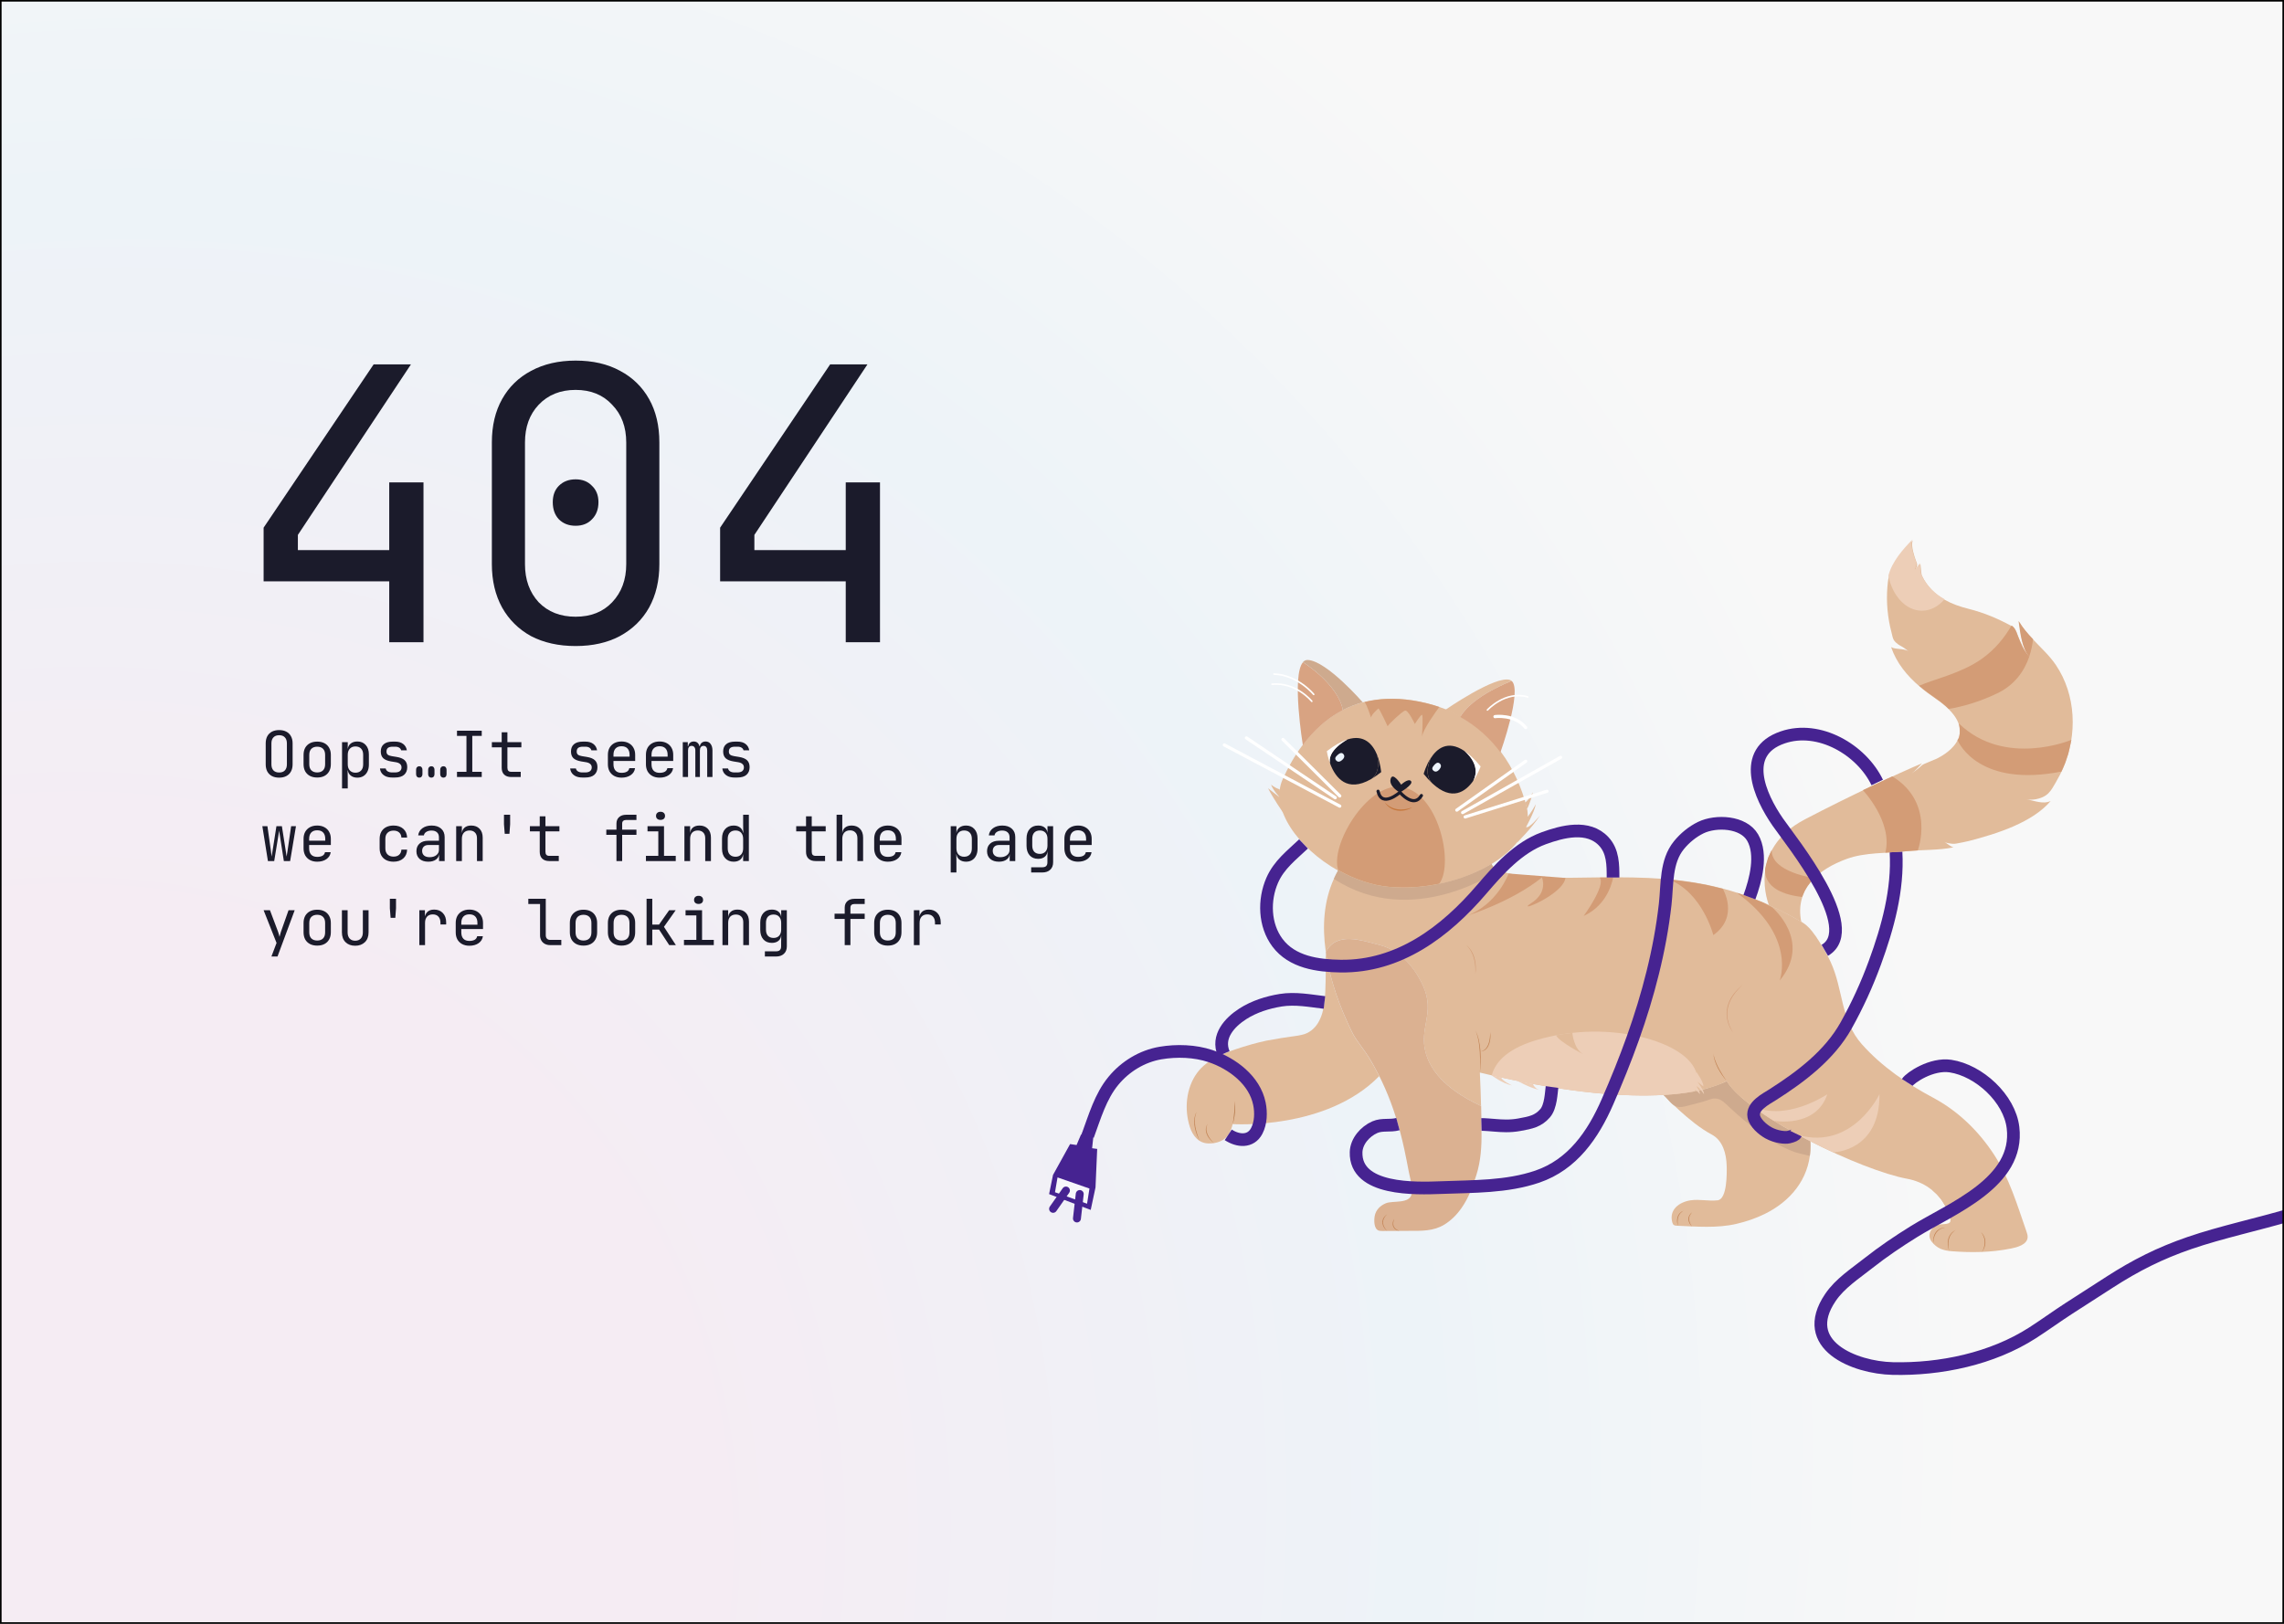 <svg width="1440" height="1024" viewBox="0 0 1440 1024" fill="none" xmlns="http://www.w3.org/2000/svg">
<rect x="0" y="0" width="1440" height="1024" fill="#333333" stroke="none"/>
<g clip-path="url(#clip0_666_6241)">
<rect width="1440" height="1024" fill="url(#paint0_radial_666_6241)"/>
<path d="M679.071 722.629C679.071 722.629 682.347 714.656 682.562 714.656C682.778 714.656 688.899 716.208 688.899 716.208L687.994 724.525L691.227 724.956L690.192 748.743L687.304 762.318L662.001 752.708L664.371 741.116L674.932 722.025L679.071 722.629Z" fill="#462391" stroke="#462391" stroke-miterlimit="10"/>
<path d="M686.873 749.52L685.364 759.087L665.148 751.847L666.743 742.496L686.873 749.52Z" fill="#F6F7FA"/>
<path d="M680.752 752.969L678.985 768.396" stroke="#462391" stroke-width="5" stroke-miterlimit="10" stroke-linecap="round"/>
<path d="M672.045 750.77L663.941 762.319" stroke="#462391" stroke-width="5" stroke-miterlimit="10" stroke-linecap="round"/>
<path d="M777.18 708.879C777.784 708.923 836.322 712.672 869.556 678.628C867.444 674.404 865.116 670.224 862.616 666.217C859.297 660.916 854.987 656.219 852.271 650.66C844.9 635.491 838.261 617.65 835.761 599.68C835.977 606.058 835.934 612.479 835.761 618.9C835.503 627.518 835.589 637.344 831.02 645.014C828.778 648.72 825.2 651.651 820.89 652.556C819.209 652.901 818.045 653.202 816.407 653.375C816.407 653.375 815.458 653.461 813.562 653.762C810.717 654.15 805.673 654.926 798.431 656.262C798.431 656.262 791.535 657.684 783.517 660.227C773.344 663.459 761.231 667.639 754.722 676.602C747.739 686.212 746.575 699.485 750.153 710.646C751.92 716.205 755.67 720.903 761.791 721.075C767.007 721.247 772.395 719.437 774.982 714.697C775.973 712.887 776.663 710.905 777.18 708.879Z" fill="#E1BB9A"/>
<path d="M1065.9 756.933C1058.88 757.968 1052.07 762.751 1054.35 770.896C1054.78 772.49 1055.52 772.921 1057.15 772.964C1069.52 773.481 1082.54 774.645 1094.74 771.801C1100.86 770.379 1106.85 768.353 1112.5 765.595C1128.62 757.752 1140.39 743.79 1141.38 725.389C1141.47 723.493 1141.47 721.553 1141.38 719.657C1117.46 707.462 1095.3 692.896 1088.62 681.648C1088.62 681.648 1078.02 688.759 1048.75 690.44C1048.75 690.44 1065.3 708.151 1079.14 715.434C1086.25 719.183 1088.41 727.63 1088.62 735.085C1088.75 739.567 1089.01 756.287 1082.89 756.933C1077.24 757.58 1071.59 756.115 1065.9 756.933Z" fill="#E1BB9A"/>
<path d="M1048.7 690.479C1051.64 692.806 1053.49 696.684 1057.02 697.804C1059.35 698.537 1061.85 697.891 1064.22 697.244C1067.5 696.339 1070.82 695.564 1074.05 694.659C1076.51 693.969 1079.09 692.547 1081.72 692.719C1085.3 692.978 1088.06 696.081 1090.47 698.365C1093.45 701.166 1096.55 703.881 1099.7 706.509C1107.07 712.629 1114.87 718.705 1123.41 723.014C1126.3 724.436 1129.23 725.729 1132.29 726.764C1132.98 727.022 1141.08 729.004 1141.08 728.875C1141.21 727.755 1141.34 726.634 1141.38 725.471C1141.47 723.575 1141.47 721.635 1141.38 719.739C1117.46 707.544 1095.3 693.021 1088.62 681.73C1088.97 682.334 1075.6 686.643 1074.7 686.859C1067.07 688.669 1059.22 689.875 1051.33 690.349C1050.43 690.392 1049.57 690.435 1048.7 690.479Z" fill="#CEAA8E"/>
<path d="M843.52 548.962C853.607 554.651 864.728 558.572 875.677 559.52C886.195 560.468 896.929 559.693 907.102 557.581C919.387 555.039 930.896 550.6 940.293 544.912C956.286 535.215 965.984 521.986 962.493 508.713C959.346 496.733 954.13 484.666 946.242 474.108C939.733 465.36 931.37 457.647 920.896 451.786C917.921 450.148 914.818 448.64 911.498 447.304C910.119 446.744 908.697 446.227 907.274 445.753C902.101 443.986 896.541 442.607 890.549 441.659C879.255 439.935 869.211 440.409 860.245 442.65C859.814 442.736 859.426 442.865 859.038 442.952C854.555 444.158 850.374 445.796 846.495 447.821C836.365 453.036 828.045 460.749 821.234 469.885C816.32 476.435 812.182 483.718 808.734 491.303C800.285 509.79 818.562 534.871 843.52 548.962Z" fill="#E1BB9A"/>
<path d="M821.494 417.609C814.209 426.056 821.408 469.882 821.408 469.882C828.218 460.746 836.538 453.033 846.668 447.818C843.521 431.227 821.494 417.609 821.494 417.609Z" fill="#D8A382"/>
<path d="M824.512 416.19C823.305 416.147 822.271 416.621 821.452 417.569C821.452 417.569 843.479 431.187 846.626 447.778C850.548 445.753 854.73 444.115 859.17 442.908C859.213 442.951 836.582 416.794 824.512 416.19Z" fill="#CEAA8E"/>
<path d="M911.242 447.646C914.561 448.981 917.664 450.49 920.639 452.127C928.355 438.725 953.054 429.417 953.054 429.417C952.71 429.115 952.365 428.9 951.934 428.77C942.752 425.84 911.716 447.344 911.242 447.646Z" fill="#E1BB9A"/>
<path d="M920.637 452.128C931.112 457.989 939.475 465.703 945.984 474.451C945.984 474.451 959.907 435.537 953.096 429.418C953.096 429.418 928.353 438.683 920.637 452.128Z" fill="#D8A382"/>
<path d="M1115.3 570.852C1118.84 572.447 1122.37 574.127 1125.82 575.937C1128.71 577.445 1131.6 578.997 1134.4 580.634C1134.83 580.893 1135.26 581.108 1135.65 581.367C1131.47 560.423 1146.51 548.099 1164.44 541.591C1175.78 537.454 1189.92 538.101 1201.99 536.808C1211.95 535.774 1221.86 536.334 1231.65 534.352C1229.71 533.878 1227.72 531.981 1225.96 530.947C1226.82 531.464 1227.85 531.68 1228.85 531.809C1229.58 531.895 1230.27 532.068 1231.04 532.111C1231.82 532.154 1232.55 532.111 1233.33 531.981C1235.96 531.464 1238.59 531.033 1241.17 530.387C1259.58 525.647 1281.43 518.579 1292.9 505.134C1288.03 507.375 1282.6 504.875 1277.68 504.1C1279.62 504.401 1281.61 504.358 1283.55 504.014C1286.43 503.496 1289.37 502.333 1291.48 500.221C1293.37 498.325 1294.63 495.955 1295.96 493.671C1297.77 490.568 1299.45 487.379 1300.88 484.104C1309.76 463.419 1308.98 438.382 1296.22 419.42C1292.3 413.603 1287.08 408.819 1282.12 403.605C1278.76 400.114 1275.57 396.408 1272.99 392.099C1274.02 399.166 1274.88 409.164 1279.71 414.551C1277.94 412.655 1276.56 410.457 1275.4 408.173C1274.37 406.148 1273.5 403.993 1272.64 401.881C1271.82 399.813 1271.26 397.615 1269.75 395.934C1269.41 395.546 1268.98 395.245 1268.55 394.943C1267.77 394.469 1266.91 394.081 1266.09 393.65C1264.92 393.047 1263.76 392.444 1262.6 391.883C1260.23 390.72 1257.86 389.643 1255.44 388.651C1250.79 386.755 1246 385.161 1241.17 383.954C1235.83 382.618 1230.83 380.895 1226.39 378.395C1220.31 375.034 1215.22 370.25 1211.82 363.226C1211.34 362.278 1211.26 360.08 1210.78 355.685C1210.78 355.771 1210.53 356.029 1210.48 356.116C1210.35 356.288 1210.22 356.46 1210.09 356.633C1209.66 357.15 1209.19 357.667 1208.8 358.227C1208.59 358.529 1208.37 358.874 1208.15 359.175C1208.07 359.348 1207.94 359.477 1207.81 359.649C1207.72 359.779 1207.55 359.951 1207.51 360.08C1207.77 359.305 1208.03 358.486 1208.28 357.71C1208.5 357.021 1208.76 356.417 1208.67 355.642C1208.59 355.038 1208.24 354.435 1208.03 353.875C1207.68 352.884 1207.34 351.892 1207.03 350.901C1206.39 348.833 1205.83 346.721 1205.61 344.566C1205.48 343.274 1205.35 341.507 1206.34 340.516C1200.01 347.066 1193.2 354.564 1190.91 363.571C1190.61 364.691 1190.39 365.812 1190.27 366.975C1189.14 376.283 1189.66 385.807 1191.6 394.943C1191.95 396.581 1192.33 398.175 1192.77 399.77C1193.11 401.019 1193.28 402.441 1193.97 403.562C1194.62 404.639 1195.61 405.544 1196.65 406.277C1197.81 407.139 1199.23 407.699 1200.4 408.561C1201.47 409.336 1202.59 410.155 1203.67 410.974C1200.74 408.647 1195.48 409.854 1192.29 408.087C1195.78 418.214 1202.34 426.143 1210.31 432.952C1213.54 435.71 1216.99 438.295 1220.61 440.752C1224.06 443.122 1226.78 445.363 1228.93 447.561C1247.94 466.781 1220.61 478.631 1220.61 478.631C1220.22 478.804 1219.84 478.933 1219.45 479.105C1218.28 479.579 1217.12 480.053 1215.96 480.571C1215.09 480.915 1214.28 481.26 1213.41 481.648C1212.68 481.95 1211.99 482.294 1211.43 482.855C1211.17 483.07 1210.96 483.329 1210.7 483.544C1210.4 483.803 1210.09 484.061 1209.79 484.32C1208.37 485.526 1206.86 486.604 1205.35 487.681C1207.64 486.043 1209.79 483.415 1211.82 481.346C1196.99 487.595 1165.65 502.204 1138.15 516.597C1100.99 535.903 1115.09 570.421 1115.3 570.852Z" fill="#E1BB9A"/>
<path d="M860.375 442.736C862.056 445.106 864.427 452.604 864.427 452.604C864.427 450.622 869.04 446.787 869.04 446.787C869.557 446.528 874.859 457.991 874.859 457.991C875.764 456.397 883.825 448.769 885.808 448.123C887.791 447.476 892.015 456.569 892.015 456.569C892.015 456.569 895.55 450.881 896.498 450.751C897.446 450.622 896.498 464.455 896.498 464.455C897.619 459.241 905.335 448.726 907.447 445.839C902.274 444.072 896.714 442.693 890.722 441.745C879.385 440.021 869.298 440.495 860.375 442.736Z" fill="#D39C76"/>
<path d="M843.737 548.789C843.737 563.57 857.056 571.543 873.437 571.543C889.774 571.543 907.318 572.232 907.361 557.451C897.188 559.563 886.455 560.338 875.937 559.39C864.945 558.399 853.78 554.521 843.737 548.789Z" fill="#E1BB9A"/>
<path d="M843.736 548.788C853.823 554.476 864.944 558.398 875.893 559.346C886.411 560.294 897.144 559.518 907.317 557.406C917.145 544.564 906.541 498.109 882.488 496.17C861.409 494.489 838.391 533.274 843.736 548.788Z" fill="#D39C76"/>
<path d="M890.506 509.099C884.126 511.426 877.789 511.081 872.961 505.91C876.669 512.029 884.729 512.719 890.506 509.099Z" fill="#C6783E"/>
<path d="M809.295 513.018C809.295 513.018 802.398 502.977 799.467 497.073L806.838 502.891C806.838 502.891 802.096 497.633 801.406 494.746C801.406 494.746 803.174 496.642 806.751 497.763L809.295 513.018Z" fill="#E1BB9A"/>
<path d="M956.502 531.336C956.502 531.336 965.469 522.631 970.986 514.185C970.986 514.185 964.003 522.803 962.106 521.554C962.106 521.554 967.236 512.547 968.313 507.117C968.313 507.117 965.339 512.719 962.839 515.305L956.502 531.336Z" fill="#E1BB9A"/>
<path d="M962.795 510.132C962.795 510.132 964.993 505.823 966.502 499.574C966.502 499.574 962.708 506.124 961.501 505.909L962.795 510.132Z" fill="#E1BB9A"/>
<path d="M828.261 437.904C828.261 437.904 818.347 425.666 803.217 425.062" stroke="white" stroke-miterlimit="10" stroke-linecap="round"/>
<path d="M827.054 442.262C827.054 442.262 817.183 430.024 801.967 431.489" stroke="white" stroke-miterlimit="10" stroke-linecap="round"/>
<path d="M937.794 447.732C937.794 447.732 949.088 435.321 963.183 439.501" stroke="white" stroke-miterlimit="10" stroke-linecap="round"/>
<path d="M942.536 451.913C942.536 451.913 954.864 450.146 961.933 458.851" stroke="white" stroke-width="2" stroke-miterlimit="10" stroke-linecap="round"/>
<path d="M844.685 508.366L771.922 469.797" stroke="white" stroke-width="2" stroke-miterlimit="10" stroke-linecap="round"/>
<path d="M844.685 501.947L808.864 466.309" stroke="white" stroke-width="2" stroke-miterlimit="10" stroke-linecap="round"/>
<path d="M841.84 503.063L785.845 465.355" stroke="white" stroke-width="2" stroke-miterlimit="10" stroke-linecap="round"/>
<path d="M918.482 510.867L961.933 480.055" stroke="white" stroke-width="2" stroke-miterlimit="10" stroke-linecap="round"/>
<path d="M922.147 512.417L983.918 477.598" stroke="white" stroke-width="2" stroke-miterlimit="10" stroke-linecap="round"/>
<path d="M923.742 515.176L975.34 498.973" stroke="white" stroke-width="2" stroke-miterlimit="10" stroke-linecap="round"/>
<path d="M840.977 554.219C834.597 568.311 833.606 584.04 835.804 599.64C835.847 599.899 835.89 600.114 835.89 600.373C842.615 587.358 858.047 592.874 870.073 596.02C885.936 600.157 894.256 615.068 897.359 622.092C904.817 638.899 894.514 648.336 898.825 663.893C901.584 673.805 909.774 686.302 933.784 697.463C933.612 690.439 933.353 683.414 933.008 676.39C935.508 676.993 937.965 677.554 940.379 678.114H940.422C990.813 689.706 1025.56 691.775 1048.66 690.482C1056.29 690.051 1062.63 689.232 1067.89 688.284C1068.02 688.241 1068.19 688.241 1068.32 688.198C1082.89 685.483 1088.53 681.691 1088.53 681.691C1095.22 692.938 1117.37 707.461 1141.3 719.699C1163.97 731.292 1188.24 740.772 1202.42 743.358C1212.59 745.211 1221.6 751.33 1226.43 760.552C1227.29 762.233 1230.96 769.3 1229.28 770.895C1227.25 772.791 1222.12 771.067 1219.1 773.868C1216.17 776.626 1215.48 780.031 1217.98 783.177C1221.26 787.184 1224.79 788.65 1230.96 789.08C1242.68 789.942 1255.05 789.942 1268.03 787.314C1271.35 786.624 1278.03 785.073 1278.37 780.332C1278.46 778.997 1278.03 777.661 1277.55 776.368C1271.78 759.863 1266.78 742.798 1257.12 728.017C1247.47 713.278 1234.58 700.695 1218.97 692.335C1202.33 683.458 1186.47 672.684 1173.88 658.549C1160.31 643.294 1162.29 624.204 1154.14 606.578C1151.94 601.838 1149.36 597.313 1146.47 592.961C1146.21 592.573 1145.95 592.185 1145.69 591.797C1145.65 591.711 1145.56 591.581 1145.52 591.495C1145.09 590.763 1144.53 590.073 1144.01 589.384C1143.49 588.651 1142.93 587.962 1142.42 587.229C1141.3 585.85 1140.09 584.514 1138.71 583.351C1137.63 582.489 1136.51 581.756 1135.35 581.067C1134.92 580.808 1134.49 580.593 1134.1 580.334C1131.25 578.696 1128.41 577.145 1125.52 575.637C1122.07 573.87 1118.54 572.146 1115 570.552C1111.85 569.13 1108.71 567.837 1105.48 566.587C1099.14 564.174 1092.67 562.062 1086.12 560.338C1079.91 558.701 1073.58 557.365 1067.24 556.374C1061.03 555.383 1054.78 554.693 1048.53 554.219C1042.28 553.745 1035.99 553.487 1029.69 553.357C1023.27 553.228 1016.89 553.228 1010.51 553.271C1003.92 553.314 997.365 553.443 990.77 553.53C962.924 553.831 950.509 551.246 944.948 548.789C944.259 548.488 943.698 548.186 943.224 547.884C940.897 546.462 940.552 545.256 940.509 544.825C940.509 544.739 940.509 544.695 940.509 544.652C923.395 554.995 899.084 561.33 875.893 559.261C864.944 558.27 853.779 554.392 843.736 548.703C842.701 550.599 841.796 552.366 840.977 554.219Z" fill="#E1BB9A"/>
<path d="M835.891 600.372C838.434 618.083 845.029 635.666 852.314 650.619C855.03 656.178 859.34 660.876 862.659 666.176C865.16 670.184 867.487 674.364 869.599 678.587C870.806 680.957 871.927 683.371 873.005 685.784C878.522 698.152 882.488 711.425 885.376 724.741C886.411 729.481 887.316 734.264 888.221 739.005C889.04 743.357 890.808 748.356 890.032 752.795C888.911 759.388 878.221 756.975 873.781 758.785C870.246 760.207 867.401 763.008 866.711 766.843C866.237 769.386 866.108 774.945 869.212 776.022C870.031 776.281 870.893 776.281 871.712 776.281C877.315 776.238 882.876 776.238 888.48 776.195C896.325 776.195 903.739 776.453 910.593 772.273C914.904 769.644 918.525 765.981 921.413 761.844C925.982 755.337 928.482 748.356 930.853 740.858C933.612 732.153 934.215 722.672 934.043 713.493C934.043 708.149 933.957 702.806 933.827 697.462C909.774 686.301 901.584 673.804 898.868 663.892C894.558 648.335 904.817 638.898 897.403 622.091C894.299 615.067 885.98 600.113 870.117 596.019C858.047 592.874 842.615 587.401 835.891 600.372Z" fill="#DBB191"/>
<path d="M940.465 678.157C990.856 689.749 1025.6 691.818 1048.7 690.525C1056.33 690.094 1062.67 689.275 1067.93 688.327C1068.06 688.284 1068.23 688.284 1068.36 688.241C1068.75 687.638 1069.01 686.819 1069.22 686.172C1069.87 684.492 1070.21 682.682 1070.21 680.872C1070.21 675.658 1067.24 671.046 1063.62 667.599C1060.08 664.238 1055.82 661.695 1051.46 659.627C1046.03 657.084 1040.3 655.231 1034.48 653.852C1014.48 649.155 993.184 649.543 973.269 654.628C960.725 657.817 944.302 664.065 940.465 678.157Z" fill="#EDCEB7"/>
<path d="M1069.48 675.914C1069.48 675.914 1074.27 682.551 1073.88 685.093L1070.13 682.12C1070.13 682.12 1074.48 687.679 1074.35 690.049C1074.35 690.049 1071.25 685.481 1069.53 684.964C1069.53 684.964 1072.11 688.541 1071.64 690.049C1071.64 690.049 1070.39 687.851 1068.54 687.377L1069.48 675.914Z" fill="#EDCEB7"/>
<path d="M933.352 663.074C933.352 663.074 940.034 663.203 939.56 650.965L933.352 663.074Z" fill="#E1BB9A"/>
<path d="M933.353 663.074C938.353 662.902 939.819 656.912 939.689 652.818C939.646 652.172 939.646 651.568 939.56 650.922C939.517 651.568 939.517 652.172 939.474 652.818C939.215 656.826 938.051 662.342 933.353 663.074Z" fill="#C18152"/>
<path d="M933.052 676.394C933.871 668.464 934.043 656.872 930.164 649.762L930.81 651.313C931.758 653.942 932.276 656.743 932.621 659.501C933.267 665.103 933.267 670.748 933.052 676.394Z" fill="#C18152"/>
<path d="M840.977 554.219C890.635 586.755 944.949 548.875 944.949 548.875C944.259 548.574 943.699 548.272 943.225 547.97C940.897 546.548 940.552 545.342 940.509 544.911C940.509 544.824 940.509 544.781 940.509 544.738C923.396 555.081 899.084 561.416 875.893 559.347C864.944 558.356 853.78 554.477 843.736 548.789C842.701 550.599 841.796 552.366 840.977 554.219Z" fill="#CEAA8E"/>
<path d="M1088.62 681.731C1088.62 681.731 1080.9 672.207 1080.22 664.191L1088.62 681.731Z" fill="#E1BB9A"/>
<path d="M1088.62 681.731C1085.39 677.033 1082.28 672.121 1080.73 666.605C1080.47 665.829 1080.39 665.01 1080.22 664.191C1080.65 670.569 1084.57 676.904 1088.62 681.731Z" fill="#C18152"/>
<path d="M1249.54 789.47C1249.54 789.47 1254.36 783.35 1249.02 777.016L1249.54 789.47Z" fill="#E1BB9A"/>
<path d="M1249.54 789.47C1252.17 786.41 1252.51 781.627 1250.1 778.308C1249.79 777.834 1249.36 777.447 1249.02 777.016C1249.32 777.49 1249.67 777.964 1249.92 778.438C1251.99 781.842 1251.6 786.195 1249.54 789.47Z" fill="#C18152"/>
<path d="M1228.98 788.866C1228.98 788.866 1225.53 779.86 1233.03 775.723L1228.98 788.866Z" fill="#E1BB9A"/>
<path d="M1228.98 788.866C1227.81 784.772 1228.11 779.773 1231.52 776.843C1231.95 776.412 1232.51 776.067 1233.03 775.723C1227.94 778.007 1226.91 784.126 1228.98 788.866Z" fill="#C18152"/>
<path d="M1218.89 784.122C1218.89 784.122 1218.07 774.771 1226.3 774.254L1218.89 784.122Z" fill="#E1BB9A"/>
<path d="M1218.89 784.123C1218.89 780.244 1220.48 775.719 1224.58 774.642C1225.14 774.47 1225.7 774.383 1226.26 774.297C1220.83 774.125 1218.24 779.253 1218.89 784.123Z" fill="#C18152"/>
<path d="M1057.97 773.004C1057.97 773.004 1055.69 766.238 1061.42 763.48L1057.97 773.004Z" fill="#E1BB9A"/>
<path d="M1057.97 773.004C1057.32 769.945 1057.67 766.325 1060.3 764.299C1060.64 763.998 1061.03 763.782 1061.42 763.48C1060.99 763.696 1060.56 763.868 1060.17 764.127C1057.24 765.98 1056.72 770.031 1057.97 773.004Z" fill="#C18152"/>
<path d="M1066.85 773.436C1066.85 773.436 1061.98 768.825 1066.85 764.473V773.436Z" fill="#E1BB9A"/>
<path d="M1066.85 773.436C1064.96 771.109 1064.09 768.006 1066.08 765.464C1066.29 765.119 1066.59 764.817 1066.85 764.473C1066.55 764.731 1066.16 765.033 1065.9 765.335C1063.53 767.791 1064.4 771.411 1066.85 773.436Z" fill="#C18152"/>
<path d="M874.513 776.237C871.367 772.833 870.936 769.084 874.513 765.766C874.082 766.067 873.694 766.369 873.35 766.757C870.289 769.644 871.453 773.867 874.513 776.237Z" fill="#C18152"/>
<path d="M882.316 776.194C879.514 775.332 877.876 773.307 878.566 770.333C878.652 769.73 878.868 769.127 879.04 768.523C876.971 771.928 878.135 775.677 882.316 776.194Z" fill="#C18152"/>
<path d="M756.273 719.35C756.273 719.35 750.54 707.887 754.506 701.164L756.273 719.35Z" fill="#E1BB9A"/>
<path d="M756.273 719.35C754.161 713.92 751.833 706.723 754.506 701.164C754.075 701.81 753.73 702.543 753.471 703.319C751.963 708.619 753.816 714.566 756.273 719.35Z" fill="#C18152"/>
<path d="M765.369 720.82C765.369 720.82 757.696 714.787 761.446 708.668L765.369 720.82Z" fill="#E1BB9A"/>
<path d="M765.369 720.82C762.179 717.804 759.032 713.064 761.446 708.668C761.101 709.142 760.843 709.659 760.627 710.219C759.162 714.313 762.179 718.493 765.369 720.82Z" fill="#C18152"/>
<path d="M956.933 681.73C956.933 681.73 964.606 686.169 970.554 687.29C970.554 687.29 967.839 686.772 966.459 683.584L956.933 681.73Z" fill="#EDCEB7"/>
<path d="M940.422 678.113C940.422 678.113 947.276 683.328 953.224 684.491C953.224 684.491 946.974 681.518 946.457 679.492L940.422 678.113Z" fill="#EDCEB7"/>
<path d="M849.556 466.306C849.556 466.306 835.589 473.588 838.865 482.207C842.055 490.309 849.211 500.048 864.384 491.343C871.109 487.206 868.307 476.303 868.177 475.915C865.462 469.365 860.117 462.944 849.556 466.306Z" fill="#1B1B2B"/>
<path d="M838.864 482.206C835.588 473.588 849.554 466.305 849.554 466.305C845.89 467.468 841.58 469.795 836.536 473.717C836.536 473.717 837.097 477.681 838.864 482.206Z" fill="white"/>
<path d="M868.177 475.918C868.263 476.306 871.108 487.165 864.384 491.346C866.366 490.182 868.522 488.717 870.806 486.907C870.763 486.907 870.375 481.391 868.177 475.918Z" fill="#1B1B2B"/>
<path d="M901.974 478.241C901.715 478.801 897.318 488.368 903.052 494.013C915.509 505.562 924.044 499.227 928.829 492.419C934.347 482.248 923.527 473.802 923.01 473.414C912.621 466.562 905.853 472.078 901.974 478.241C901.931 478.241 901.931 478.198 901.974 478.241Z" fill="#1B1B2B"/>
<path d="M903.01 493.968C897.276 488.322 901.673 478.799 901.932 478.195C898.914 482.936 897.578 488.021 897.578 488.021C899.475 490.434 901.285 492.373 903.01 493.968Z" fill="#1B1B2B"/>
<path d="M923.009 473.371C923.527 473.759 934.303 482.205 928.829 492.375C931.975 487.937 933.484 483.326 933.484 483.326C929.648 478.672 926.156 475.44 923.009 473.371Z" fill="white"/>
<path d="M882.575 499.789C882.575 499.789 875.42 495.953 876.756 491.17C878.092 486.387 883.394 494.833 883.394 494.833C883.394 494.833 888.007 490.481 889.645 492.635C891.326 494.79 882.575 499.789 882.575 499.789Z" fill="#1B1B2B"/>
<path d="M868.825 498.973C871.196 509.832 882.619 499.662 882.619 499.662C882.619 499.662 891.412 510.048 896.154 501.688" stroke="#1B1B2B" stroke-width="2" stroke-miterlimit="10" stroke-linecap="round"/>
<path d="M842.444 479.581C843.565 480.83 844.987 480.356 846.237 479.236C847.487 478.115 848.048 476.736 846.927 475.487C845.806 474.237 844.384 475.099 843.177 476.219C841.927 477.383 841.323 478.331 842.444 479.581Z" fill="#EDF4FC"/>
<path d="M903.784 486.041C905.077 487.119 906.413 486.472 907.491 485.222C908.568 483.93 908.956 482.508 907.663 481.43C906.37 480.353 905.12 481.387 904.042 482.68C902.965 483.973 902.534 484.964 903.784 486.041Z" fill="#EDF4FC"/>
<path d="M777.18 708.882C778.732 704.185 778.904 699.1 778.56 694.188C778.344 699.014 778.128 704.099 777.18 708.882Z" fill="#B27547"/>
<path d="M951.155 550.859C951.155 550.859 944.258 570.295 924.516 577.621C924.516 577.621 952.621 569.045 972.148 553.359C972.148 553.359 976.286 562.581 965.423 569.519C954.561 576.457 985.381 564.52 986.976 553.66" fill="#D39C76"/>
<path d="M1008.53 553.446C1012.67 558.229 998.443 577.621 998.443 577.621C1014.65 570.295 1017.02 553.359 1017.02 553.359" fill="#D39C76"/>
<path d="M1052.28 554.652L1058.75 555.342L1068.45 556.721L1076.25 558.143L1086.16 560.47C1086.16 560.47 1096.72 578.009 1080.21 589.688C1080.21 589.688 1073.45 562.926 1052.28 554.652Z" fill="#D39C76"/>
<path d="M1095.09 563.055L1098.71 564.261L1102.24 565.511L1106.47 567.106L1112.24 569.476L1117.29 572.191C1117.29 572.191 1142.81 593.436 1122.03 618.344C1122.03 618.344 1132.98 590.419 1095.09 563.055Z" fill="#D39C76"/>
<path d="M1103.67 696.817L1107.59 699.704L1112.46 703.022L1118.28 706.771C1118.28 706.771 1144.83 711.77 1152.07 690.051C1152.07 690.008 1125 708.495 1103.67 696.817Z" fill="#EDCEB7"/>
<path d="M1134.01 715.864L1141.34 719.699L1148.45 723.233L1155.78 726.681C1155.78 726.681 1185.26 726.25 1184.96 690.008C1184.96 690.008 1168.37 725.172 1134.01 715.864Z" fill="#EDCEB7"/>
<path d="M1215.4 748.484L1217.42 749.906L1221.09 753.138L1223.97 756.543L1226.47 760.551C1226.47 760.551 1240.83 767.187 1249.02 753.354C1249.02 753.397 1228.5 759.129 1215.4 748.484Z" fill="#E1BB9A"/>
<path d="M981.029 652.903L984.046 652.343L987.193 651.869L991.331 651.352C991.331 651.352 992.107 661.436 998.271 664.883C998.271 664.883 983.012 656.997 981.029 652.903Z" fill="#E1BB9A"/>
<path d="M1113.06 546.938C1113.06 546.938 1108.84 562.538 1136.17 565.641L1137.8 561.806L1139.49 558.961L1141.51 556.246L1143.84 553.747C1143.84 553.747 1116.38 550.041 1117.03 535.949L1114.74 540.819L1113.49 545.128L1113.06 546.938Z" fill="#D39C76"/>
<path d="M1098.97 620.629C1098.36 621.836 1081.16 633.773 1092.76 651.355L1098.97 620.629Z" fill="#E1BB9A"/>
<path d="M1098.97 620.629C1097.98 621.663 1096.81 622.568 1095.82 623.645C1087.76 631.661 1086.03 641.874 1092.76 651.355C1092.03 650.105 1091.29 648.855 1090.78 647.519L1090.35 646.528C1090.22 646.184 1089.96 645.322 1089.83 644.977C1087.37 637.091 1090.52 629.549 1095.99 623.775C1096.9 622.654 1098.06 621.706 1098.97 620.629Z" fill="#D39C76"/>
<path d="M924.517 596.023C924.517 596.023 931.543 601.367 930.164 614.381L924.517 596.023Z" fill="#E1BB9A"/>
<path d="M924.517 596.023C928.698 600.117 930.207 606.194 930.207 611.925C930.207 612.744 930.164 613.563 930.164 614.425C930.25 613.606 930.379 612.787 930.423 611.925C930.724 606.15 929.172 599.773 924.517 596.023Z" fill="#D39C76"/>
<path d="M1234.1 466.608C1234.1 466.608 1234.15 466.651 1234.19 466.78C1235.22 469.194 1248.33 496.644 1299.67 486.56L1301.91 481.432L1304.02 475.184L1305.96 466.565C1305.96 466.565 1264.15 484.233 1235.09 456.309C1235.09 456.309 1236.69 464.669 1234.15 466.608" fill="#D39C76"/>
<path d="M1190.57 363.055C1193.11 375.768 1201.6 385.119 1211.73 385.119C1217.21 385.119 1222.16 382.404 1226 377.879C1219.92 374.518 1214.84 369.735 1211.43 362.71C1210.96 361.762 1210.87 359.565 1210.4 355.169C1210.4 355.255 1210.14 355.514 1210.09 355.6C1209.96 355.772 1209.83 355.945 1209.71 356.117C1209.27 356.634 1208.8 357.151 1208.41 357.712C1208.2 358.013 1207.98 358.358 1207.77 358.66C1207.68 358.832 1207.55 358.961 1207.42 359.134C1207.33 359.263 1207.16 359.435 1207.12 359.565C1207.38 358.789 1207.64 357.97 1207.9 357.194C1208.11 356.505 1208.37 355.902 1208.28 355.126C1208.2 354.523 1207.85 353.919 1207.64 353.359C1207.29 352.368 1206.95 351.377 1206.65 350.386C1206 348.317 1205.44 346.206 1205.22 344.051C1205.09 342.758 1204.96 340.991 1205.96 340C1199.66 346.507 1192.89 354.049 1190.57 363.055Z" fill="#EDCEB7"/>
<path d="M1279.37 414.077C1280.62 410.414 1281.39 406.708 1281.78 403.088C1278.42 399.597 1275.23 395.891 1272.64 391.582C1273.68 398.649 1274.58 408.69 1279.37 414.077Z" fill="#D39C76"/>
<path d="M1209.96 432.434C1213.2 435.192 1216.65 437.778 1220.27 440.234C1223.71 442.605 1226.43 444.845 1228.59 447.043C1237.9 445.578 1248.72 442.303 1259.23 437.218C1270.14 432.003 1276.26 423.255 1279.41 414.076C1277.64 412.18 1276.26 409.983 1275.1 407.699C1274.06 405.673 1273.2 403.518 1272.34 401.407C1271.52 399.338 1270.96 397.141 1269.45 395.46C1269.11 395.072 1268.67 394.77 1268.24 394.469C1264.15 401.407 1258.2 409.422 1249.06 415.757C1236.22 424.678 1219.49 428.254 1209.96 432.434Z" fill="#D39C76"/>
<path d="M821.838 532.198C814.294 539.395 806.449 545.212 802.095 555.124C796.664 567.578 797.095 583.393 805.414 594.512C814.639 606.837 830.804 609.034 845.201 609.25C881.97 609.767 911.239 587.617 933.999 561.028C944.862 548.358 957.234 534.482 973.269 528.621C985.08 524.312 1001.33 520.046 1011.16 530.647C1016.98 536.895 1016.98 545.385 1016.98 553.4" stroke="#462391" stroke-width="8" stroke-miterlimit="10"/>
<path d="M978.5 685.5C978 689 977.798 697.782 974.192 701.983C969.778 707.071 965.147 707.958 957.935 709.265C951.905 710.385 946.714 709.965 943.108 709.685C940.279 709.452 935.834 709.078 934 709.125" stroke="#462391" stroke-width="8" stroke-miterlimit="10"/>
<path d="M881.367 708.881C876.265 710.271 871.582 708.752 866.797 710.821C860.676 713.492 855.158 719.741 854.986 726.593C854.296 750.941 892.833 749.519 908.696 748.916C928.611 748.14 949.949 748.614 969.303 741.977C991.417 734.393 1004.35 715.69 1013.44 694.876C1025 668.459 1035.13 641.31 1042.02 613.299C1045.56 599.078 1048.23 584.685 1049.87 570.119C1051.25 557.708 1050.13 543.315 1058.49 533.015C1062.2 528.448 1067.02 524.483 1072.33 521.897C1081.9 517.286 1099.14 518.062 1105 528.189C1111.17 538.876 1106.9 555.123 1102.97 565.767" stroke="#462391" stroke-width="8" stroke-miterlimit="10"/>
<path d="M1150.48 599.294C1174.01 585.633 1129.62 531.033 1120.86 518.45C1109.36 501.859 1097.11 474.192 1123.93 465.013C1146.86 457.127 1173.63 472.813 1183.54 493.455" stroke="#462391" stroke-width="8" stroke-miterlimit="10"/>
<path d="M1195.39 537.281C1196.73 561.198 1190.22 584.814 1182.07 607.093C1177.03 620.84 1171.08 633.855 1163.97 646.61C1153.49 665.442 1135.35 679.06 1117.63 690.35C1113.28 693.109 1104.57 697.504 1105.69 703.925C1106.42 708.191 1111.38 712.371 1114.91 714.354C1120.04 717.198 1125.69 717.543 1127.59 717.112C1130.48 716.465 1131.98 715.647 1132.33 714.914" stroke="#462391" stroke-width="8" stroke-miterlimit="10"/>
<path d="M1202.46 682.593C1204.36 679.62 1217.77 670.484 1229.71 672.294C1247.77 675.052 1266.95 692.72 1269.15 711.078C1273.33 745.683 1230.53 761.929 1206.77 776.624C1196.9 782.743 1187.2 789.294 1178.07 796.49C1169.7 803.127 1160.09 809.246 1154.01 818.253C1133.71 848.203 1169.19 862.467 1193.33 863.027C1223.41 863.717 1255.98 856.919 1281.5 840.5C1289 835.675 1297.04 829.845 1304.24 825.191C1312.82 819.675 1321.44 814.116 1330.01 808.6C1346.57 797.912 1361.74 790.285 1380.41 783.864C1400.02 777.098 1424.13 771.947 1444 766" stroke="#462391" stroke-width="8" stroke-miterlimit="10"/>
<path d="M835.027 632.179C825.932 631.101 816.621 629.291 807.483 630.756C799.206 632.092 790.801 634.721 783.645 639.289C775.153 644.719 766.963 653.769 771.532 664.456" stroke="#462391" stroke-width="8" stroke-miterlimit="10"/>
<path d="M774.379 715.65C780.5 719.7 788.561 720.433 792.354 713.15C794.984 708.108 795.156 701.515 794.035 696.042C791.018 681.131 776.879 670.617 763.215 666.006C753.343 662.687 741.877 662.343 731.661 664.066C720.022 666.049 709.418 672.556 701.961 681.606C693.814 691.474 690.193 704.316 685.839 716.124" stroke="#462391" stroke-width="8" stroke-miterlimit="10"/>
<path d="M1193.02 489.582L1174.49 498.287C1174.49 498.287 1193.54 518.326 1188.67 537.718L1209.1 536.253C1209.15 536.253 1220.35 506.302 1193.02 489.582Z" fill="#D39C76"/>
<path d="M245.4 405V366.6H166.2V332.76L235.56 229.8H259.08L187.8 337.32V346.92H245.4V304.2H267V405H245.4ZM362.906 407.4C352.186 407.4 342.826 405.32 334.826 401.16C326.986 396.84 320.906 390.84 316.586 383.16C312.266 375.32 310.106 366.2 310.106 355.8V279C310.106 268.44 312.266 259.32 316.586 251.64C320.906 243.96 326.986 238.04 334.826 233.88C342.826 229.56 352.186 227.4 362.906 227.4C373.786 227.4 383.146 229.56 390.986 233.88C398.826 238.04 404.906 243.96 409.226 251.64C413.546 259.32 415.706 268.44 415.706 279V355.8C415.706 366.2 413.546 375.32 409.226 383.16C404.906 390.84 398.746 396.84 390.746 401.16C382.906 405.32 373.626 407.4 362.906 407.4ZM362.906 388.92C372.506 388.92 380.186 385.88 385.946 379.8C391.866 373.56 394.826 365.56 394.826 355.8V279C394.826 269.24 391.866 261.32 385.946 255.24C380.186 249 372.506 245.88 362.906 245.88C353.306 245.88 345.546 249 339.626 255.24C333.866 261.32 330.986 269.24 330.986 279V355.8C330.986 365.56 333.866 373.56 339.626 379.8C345.546 385.88 353.306 388.92 362.906 388.92ZM362.906 331.56C358.586 331.56 355.066 330.2 352.346 327.48C349.786 324.76 348.506 321.16 348.506 316.68C348.506 312.36 349.786 308.92 352.346 306.36C355.066 303.64 358.586 302.28 362.906 302.28C367.226 302.28 370.666 303.64 373.226 306.36C375.946 308.92 377.306 312.36 377.306 316.68C377.306 321.16 375.946 324.76 373.226 327.48C370.666 330.2 367.226 331.56 362.906 331.56ZM533.213 405V366.6H454.013V332.76L523.373 229.8H546.893L475.613 337.32V346.92H533.213V304.2H554.812V405H533.213Z" fill="#1B1B2B"/>
<path d="M176 490.4C174.24 490.4 172.72 490.067 171.44 489.4C170.187 488.733 169.213 487.773 168.52 486.52C167.853 485.24 167.52 483.733 167.52 482V468.8C167.52 467.04 167.853 465.533 168.52 464.28C169.213 463.027 170.187 462.067 171.44 461.4C172.72 460.733 174.24 460.4 176 460.4C177.76 460.4 179.267 460.733 180.52 461.4C181.8 462.067 182.773 463.027 183.44 464.28C184.133 465.533 184.48 467.027 184.48 468.76V482C184.48 483.733 184.133 485.24 183.44 486.52C182.773 487.773 181.8 488.733 180.52 489.4C179.267 490.067 177.76 490.4 176 490.4ZM176 487.16C177.573 487.16 178.773 486.72 179.6 485.84C180.453 484.933 180.88 483.653 180.88 482V468.8C180.88 467.147 180.453 465.88 179.6 465C178.773 464.093 177.573 463.64 176 463.64C174.453 463.64 173.253 464.093 172.4 465C171.547 465.88 171.12 467.147 171.12 468.8V482C171.12 483.653 171.547 484.933 172.4 485.84C173.253 486.72 174.453 487.16 176 487.16ZM199.984 490.32C198.224 490.32 196.704 489.987 195.424 489.32C194.144 488.653 193.144 487.693 192.424 486.44C191.731 485.16 191.384 483.653 191.384 481.92V476.08C191.384 474.32 191.731 472.813 192.424 471.56C193.144 470.307 194.144 469.347 195.424 468.68C196.704 468.013 198.224 467.68 199.984 467.68C201.744 467.68 203.264 468.013 204.544 468.68C205.824 469.347 206.811 470.307 207.504 471.56C208.224 472.813 208.584 474.307 208.584 476.04V481.92C208.584 483.653 208.224 485.16 207.504 486.44C206.811 487.693 205.824 488.653 204.544 489.32C203.264 489.987 201.744 490.32 199.984 490.32ZM199.984 487.12C201.558 487.12 202.784 486.68 203.664 485.8C204.544 484.92 204.984 483.627 204.984 481.92V476.08C204.984 474.373 204.544 473.08 203.664 472.2C202.784 471.32 201.558 470.88 199.984 470.88C198.438 470.88 197.211 471.32 196.304 472.2C195.424 473.08 194.984 474.373 194.984 476.08V481.92C194.984 483.627 195.424 484.92 196.304 485.8C197.211 486.68 198.438 487.12 199.984 487.12ZM215.649 497.2V468H219.249V472.2H219.969L219.249 473.04C219.249 471.36 219.795 470.04 220.889 469.08C222.009 468.093 223.475 467.6 225.289 467.6C227.502 467.6 229.262 468.333 230.569 469.8C231.902 471.24 232.569 473.227 232.569 475.76V482.2C232.569 483.88 232.262 485.333 231.649 486.56C231.062 487.787 230.222 488.733 229.129 489.4C228.062 490.067 226.782 490.4 225.289 490.4C223.502 490.4 222.049 489.907 220.929 488.92C219.809 487.933 219.249 486.613 219.249 484.96L219.969 485.8H219.169L219.249 490.8V497.2H215.649ZM224.089 487.28C225.609 487.28 226.795 486.827 227.649 485.92C228.529 485.013 228.969 483.707 228.969 482V476C228.969 474.293 228.529 472.987 227.649 472.08C226.795 471.173 225.609 470.72 224.089 470.72C222.622 470.72 221.449 471.187 220.569 472.12C219.689 473.053 219.249 474.347 219.249 476V482C219.249 483.653 219.689 484.947 220.569 485.88C221.449 486.813 222.622 487.28 224.089 487.28ZM247.273 490.32C245.78 490.32 244.473 490.093 243.353 489.64C242.26 489.16 241.38 488.493 240.713 487.64C240.073 486.787 239.686 485.773 239.553 484.6H243.153C243.313 485.373 243.74 485.987 244.433 486.44C245.153 486.893 246.1 487.12 247.273 487.12H248.953C250.366 487.12 251.42 486.84 252.113 486.28C252.806 485.693 253.153 484.92 253.153 483.96C253.153 483.027 252.833 482.293 252.193 481.76C251.58 481.2 250.66 480.827 249.433 480.64L246.473 480.16C244.313 479.787 242.7 479.12 241.633 478.16C240.593 477.173 240.073 475.747 240.073 473.88C240.073 471.907 240.7 470.387 241.953 469.32C243.206 468.227 245.086 467.68 247.593 467.68H249.113C251.22 467.68 252.913 468.173 254.193 469.16C255.473 470.147 256.246 471.48 256.513 473.16H252.913C252.753 472.467 252.353 471.92 251.713 471.52C251.073 471.093 250.206 470.88 249.113 470.88H247.593C246.233 470.88 245.233 471.133 244.593 471.64C243.98 472.147 243.673 472.907 243.673 473.92C243.673 474.827 243.94 475.493 244.473 475.92C245.006 476.347 245.846 476.653 246.993 476.84L249.953 477.32C252.326 477.693 254.046 478.387 255.113 479.4C256.206 480.413 256.753 481.88 256.753 483.8C256.753 485.827 256.1 487.427 254.793 488.6C253.513 489.747 251.566 490.32 248.953 490.32H247.273ZM279.538 490.4C278.951 490.4 278.471 490.2 278.098 489.8C277.724 489.4 277.538 488.867 277.538 488.2V485.4C277.538 484.733 277.724 484.2 278.098 483.8C278.471 483.4 278.951 483.2 279.538 483.2C280.151 483.2 280.631 483.4 280.978 483.8C281.351 484.2 281.538 484.733 281.538 485.4V488.2C281.538 488.867 281.351 489.4 280.978 489.8C280.631 490.2 280.151 490.4 279.538 490.4ZM264.338 490.4C263.751 490.4 263.271 490.2 262.898 489.8C262.524 489.4 262.338 488.867 262.338 488.2V485.4C262.338 484.733 262.524 484.2 262.898 483.8C263.271 483.4 263.751 483.2 264.338 483.2C264.951 483.2 265.431 483.4 265.778 483.8C266.151 484.2 266.338 484.733 266.338 485.4V488.2C266.338 488.867 266.151 489.4 265.778 489.8C265.431 490.2 264.951 490.4 264.338 490.4ZM271.938 490.4C271.351 490.4 270.871 490.2 270.497 489.8C270.124 489.4 269.938 488.867 269.938 488.2V485.4C269.938 484.733 270.124 484.2 270.497 483.8C270.871 483.4 271.351 483.2 271.938 483.2C272.551 483.2 273.031 483.4 273.378 483.8C273.751 484.2 273.938 484.733 273.938 485.4V488.2C273.938 488.867 273.751 489.4 273.378 489.8C273.031 490.2 272.551 490.4 271.938 490.4ZM288.122 490V486.72H294.082V464.08H288.122V460.8H303.722V464.08H297.762V486.72H303.722V490H288.122ZM322.306 490C320.413 490 318.933 489.493 317.866 488.48C316.826 487.467 316.306 486.04 316.306 484.2V471.28H310.106V468H316.306V461.8H319.906V468H328.706V471.28H319.906V484.2C319.906 485.88 320.706 486.72 322.306 486.72H328.306V490H322.306ZM367.195 490.32C365.702 490.32 364.395 490.093 363.275 489.64C362.182 489.16 361.302 488.493 360.635 487.64C359.995 486.787 359.608 485.773 359.475 484.6H363.075C363.235 485.373 363.662 485.987 364.355 486.44C365.075 486.893 366.022 487.12 367.195 487.12H368.875C370.288 487.12 371.342 486.84 372.035 486.28C372.728 485.693 373.075 484.92 373.075 483.96C373.075 483.027 372.755 482.293 372.115 481.76C371.502 481.2 370.582 480.827 369.355 480.64L366.395 480.16C364.235 479.787 362.622 479.12 361.555 478.16C360.515 477.173 359.995 475.747 359.995 473.88C359.995 471.907 360.622 470.387 361.875 469.32C363.128 468.227 365.008 467.68 367.515 467.68H369.035C371.142 467.68 372.835 468.173 374.115 469.16C375.395 470.147 376.168 471.48 376.435 473.16H372.835C372.675 472.467 372.275 471.92 371.635 471.52C370.995 471.093 370.128 470.88 369.035 470.88H367.515C366.155 470.88 365.155 471.133 364.515 471.64C363.902 472.147 363.595 472.907 363.595 473.92C363.595 474.827 363.862 475.493 364.395 475.92C364.928 476.347 365.768 476.653 366.915 476.84L369.875 477.32C372.248 477.693 373.968 478.387 375.035 479.4C376.128 480.413 376.675 481.88 376.675 483.8C376.675 485.827 376.022 487.427 374.715 488.6C373.435 489.747 371.488 490.32 368.875 490.32H367.195ZM391.859 490.4C390.126 490.4 388.606 490.053 387.299 489.36C386.019 488.667 385.019 487.693 384.299 486.44C383.606 485.16 383.259 483.68 383.259 482V476C383.259 474.293 383.606 472.813 384.299 471.56C385.019 470.307 386.019 469.333 387.299 468.64C388.606 467.947 390.126 467.6 391.859 467.6C393.593 467.6 395.099 467.947 396.379 468.64C397.686 469.333 398.686 470.307 399.379 471.56C400.099 472.813 400.459 474.293 400.459 476V479.88H386.779V482C386.779 483.733 387.219 485.067 388.099 486C388.979 486.907 390.233 487.36 391.859 487.36C393.246 487.36 394.366 487.12 395.219 486.64C396.073 486.133 396.593 485.387 396.779 484.4H400.379C400.139 486.24 399.233 487.707 397.659 488.8C396.113 489.867 394.179 490.4 391.859 490.4ZM396.939 477.48V476C396.939 474.267 396.499 472.933 395.619 472C394.766 471.067 393.513 470.6 391.859 470.6C390.233 470.6 388.979 471.067 388.099 472C387.219 472.933 386.779 474.267 386.779 476V477.16H397.219L396.939 477.48ZM415.844 490.4C414.11 490.4 412.59 490.053 411.284 489.36C410.004 488.667 409.004 487.693 408.284 486.44C407.59 485.16 407.244 483.68 407.244 482V476C407.244 474.293 407.59 472.813 408.284 471.56C409.004 470.307 410.004 469.333 411.284 468.64C412.59 467.947 414.11 467.6 415.844 467.6C417.577 467.6 419.084 467.947 420.364 468.64C421.67 469.333 422.67 470.307 423.364 471.56C424.084 472.813 424.444 474.293 424.444 476V479.88H410.764V482C410.764 483.733 411.204 485.067 412.084 486C412.964 486.907 414.217 487.36 415.844 487.36C417.23 487.36 418.35 487.12 419.204 486.64C420.057 486.133 420.577 485.387 420.764 484.4H424.364C424.124 486.24 423.217 487.707 421.644 488.8C420.097 489.867 418.164 490.4 415.844 490.4ZM420.924 477.48V476C420.924 474.267 420.484 472.933 419.604 472C418.75 471.067 417.497 470.6 415.844 470.6C414.217 470.6 412.964 471.067 412.084 472C411.204 472.933 410.764 474.267 410.764 476V477.16H421.204L420.924 477.48ZM430.468 490V468H433.628V470.64H434.348L433.788 471.6C433.788 470.373 434.108 469.4 434.748 468.68C435.415 467.96 436.308 467.6 437.428 467.6C438.655 467.6 439.601 468.053 440.268 468.96C440.935 469.867 441.268 471.147 441.268 472.8L440.188 470.64H441.868L441.108 471.6C441.108 470.373 441.441 469.4 442.108 468.68C442.801 467.96 443.708 467.6 444.828 467.6C446.215 467.6 447.281 468.12 448.028 469.16C448.801 470.2 449.188 471.573 449.188 473.28V490H445.868V473.24C445.868 472.333 445.668 471.627 445.268 471.12C444.895 470.613 444.335 470.36 443.588 470.36C442.868 470.36 442.295 470.613 441.868 471.12C441.468 471.6 441.268 472.293 441.268 473.2V490H438.388V473.24C438.388 472.307 438.175 471.6 437.748 471.12C437.348 470.613 436.775 470.36 436.028 470.36C435.281 470.36 434.721 470.613 434.348 471.12C433.975 471.6 433.788 472.293 433.788 473.2V490H430.468ZM463.133 490.32C461.639 490.32 460.333 490.093 459.213 489.64C458.119 489.16 457.239 488.493 456.573 487.64C455.933 486.787 455.546 485.773 455.413 484.6H459.013C459.173 485.373 459.599 485.987 460.293 486.44C461.013 486.893 461.959 487.12 463.133 487.12H464.813C466.226 487.12 467.279 486.84 467.973 486.28C468.666 485.693 469.013 484.92 469.013 483.96C469.013 483.027 468.693 482.293 468.053 481.76C467.439 481.2 466.519 480.827 465.293 480.64L462.333 480.16C460.173 479.787 458.559 479.12 457.493 478.16C456.453 477.173 455.933 475.747 455.933 473.88C455.933 471.907 456.559 470.387 457.813 469.32C459.066 468.227 460.946 467.68 463.453 467.68H464.973C467.079 467.68 468.773 468.173 470.053 469.16C471.333 470.147 472.106 471.48 472.372 473.16H468.773C468.613 472.467 468.213 471.92 467.573 471.52C466.933 471.093 466.066 470.88 464.973 470.88H463.453C462.093 470.88 461.093 471.133 460.453 471.64C459.839 472.147 459.533 472.907 459.533 473.92C459.533 474.827 459.799 475.493 460.333 475.92C460.866 476.347 461.706 476.653 462.853 476.84L465.813 477.32C468.186 477.693 469.906 478.387 470.973 479.4C472.066 480.413 472.613 481.88 472.613 483.8C472.613 485.827 471.959 487.427 470.653 488.6C469.373 489.747 467.426 490.32 464.813 490.32H463.133ZM168.92 543L165.4 521H168.6L170.8 536.6C170.88 537.187 170.96 537.827 171.04 538.52C171.147 539.187 171.227 539.747 171.28 540.2C171.333 539.747 171.413 539.187 171.52 538.52C171.653 537.827 171.76 537.187 171.84 536.6L174.28 521H177.72L180.16 536.6C180.24 537.187 180.333 537.827 180.44 538.52C180.573 539.187 180.667 539.747 180.72 540.2C180.773 539.747 180.853 539.187 180.96 538.52C181.093 537.827 181.2 537.187 181.28 536.6L183.56 521H186.6L182.92 543H178.96L176.6 527.8C176.493 527.053 176.373 526.307 176.24 525.56C176.107 524.813 176.013 524.227 175.96 523.8C175.907 524.227 175.827 524.813 175.72 525.56C175.613 526.307 175.493 527.053 175.36 527.8L172.88 543H168.92ZM199.984 543.4C198.251 543.4 196.731 543.053 195.424 542.36C194.144 541.667 193.144 540.693 192.424 539.44C191.731 538.16 191.384 536.68 191.384 535V529C191.384 527.293 191.731 525.813 192.424 524.56C193.144 523.307 194.144 522.333 195.424 521.64C196.731 520.947 198.251 520.6 199.984 520.6C201.718 520.6 203.224 520.947 204.504 521.64C205.811 522.333 206.811 523.307 207.504 524.56C208.224 525.813 208.584 527.293 208.584 529V532.88H194.904V535C194.904 536.733 195.344 538.067 196.224 539C197.104 539.907 198.358 540.36 199.984 540.36C201.371 540.36 202.491 540.12 203.344 539.64C204.198 539.133 204.718 538.387 204.904 537.4H208.504C208.264 539.24 207.358 540.707 205.784 541.8C204.238 542.867 202.304 543.4 199.984 543.4ZM205.064 530.48V529C205.064 527.267 204.624 525.933 203.744 525C202.891 524.067 201.638 523.6 199.984 523.6C198.358 523.6 197.104 524.067 196.224 525C195.344 525.933 194.904 527.267 194.904 529V530.16H205.344L205.064 530.48ZM248.113 543.4C246.353 543.4 244.806 543.067 243.473 542.4C242.166 541.733 241.153 540.773 240.433 539.52C239.713 538.24 239.353 536.733 239.353 535V529C239.353 527.24 239.713 525.733 240.433 524.48C241.153 523.227 242.166 522.267 243.473 521.6C244.806 520.933 246.353 520.6 248.113 520.6C250.646 520.6 252.686 521.28 254.233 522.64C255.78 524 256.593 525.853 256.673 528.2H253.073C252.993 526.787 252.513 525.707 251.633 524.96C250.78 524.187 249.606 523.8 248.113 523.8C246.54 523.8 245.286 524.253 244.353 525.16C243.42 526.04 242.953 527.307 242.953 528.96V535C242.953 536.653 243.42 537.933 244.353 538.84C245.286 539.747 246.54 540.2 248.113 540.2C249.606 540.2 250.78 539.813 251.633 539.04C252.513 538.267 252.993 537.187 253.073 535.8H256.673C256.593 538.147 255.78 540 254.233 541.36C252.686 542.72 250.646 543.4 248.113 543.4ZM270.018 543.4C267.698 543.4 265.871 542.813 264.538 541.64C263.204 540.44 262.538 538.827 262.538 536.8C262.538 534.747 263.204 533.133 264.538 531.96C265.871 530.787 267.671 530.2 269.938 530.2H276.738V528C276.738 526.64 276.324 525.6 275.498 524.88C274.698 524.133 273.551 523.76 272.058 523.76C270.751 523.76 269.658 524.04 268.778 524.6C267.898 525.133 267.391 525.867 267.258 526.8H263.658C263.898 524.907 264.791 523.4 266.338 522.28C267.884 521.16 269.818 520.6 272.138 520.6C274.671 520.6 276.671 521.253 278.138 522.56C279.604 523.867 280.338 525.64 280.338 527.88V543H276.818V538.8H276.218L276.818 538.2C276.818 539.8 276.191 541.067 274.938 542C273.711 542.933 272.071 543.4 270.018 543.4ZM270.898 540.56C272.604 540.56 274.004 540.133 275.098 539.28C276.191 538.427 276.738 537.333 276.738 536V532.88H270.018C268.818 532.88 267.871 533.213 267.178 533.88C266.484 534.547 266.138 535.453 266.138 536.6C266.138 537.827 266.551 538.8 267.378 539.52C268.231 540.213 269.404 540.56 270.898 540.56ZM287.602 543V521H291.202V525.2H291.962L291.202 526.04C291.202 524.307 291.722 522.973 292.762 522.04C293.802 521.08 295.242 520.6 297.082 520.6C299.295 520.6 301.055 521.28 302.362 522.64C303.669 524 304.322 525.853 304.322 528.2V543H300.722V528.6C300.722 527.027 300.295 525.827 299.442 525C298.615 524.147 297.482 523.72 296.042 523.72C294.549 523.72 293.362 524.173 292.482 525.08C291.629 525.987 291.202 527.293 291.202 529V543H287.602ZM318.226 525.8L317.746 519.8V513.8H321.626V519.8L321.186 525.8H318.226ZM346.291 543C344.397 543 342.917 542.493 341.851 541.48C340.811 540.467 340.291 539.04 340.291 537.2V524.28H334.091V521H340.291V514.8H343.891V521H352.691V524.28H343.891V537.2C343.891 538.88 344.691 539.72 346.291 539.72H352.291V543H346.291ZM388.659 543V526.48H382.259V523.2H388.659V519.4C388.659 517.667 389.206 516.307 390.299 515.32C391.393 514.307 392.899 513.8 394.819 513.8H401.259V517.08H394.819C393.993 517.08 393.353 517.28 392.899 517.68C392.473 518.053 392.259 518.627 392.259 519.4V523.2H401.259V526.48H392.259V543H388.659ZM407.244 543V539.72H415.044V524.28H408.244V521H418.644V539.72H426.044V543H407.244ZM416.444 517.04C415.564 517.04 414.87 516.813 414.364 516.36C413.857 515.907 413.604 515.293 413.604 514.52C413.604 513.72 413.857 513.093 414.364 512.64C414.87 512.16 415.564 511.92 416.444 511.92C417.324 511.92 418.017 512.16 418.524 512.64C419.03 513.093 419.284 513.72 419.284 514.52C419.284 515.293 419.03 515.907 418.524 516.36C418.017 516.813 417.324 517.04 416.444 517.04ZM431.508 543V521H435.108V525.2H435.868L435.108 526.04C435.108 524.307 435.628 522.973 436.668 522.04C437.708 521.08 439.148 520.6 440.988 520.6C443.201 520.6 444.961 521.28 446.268 522.64C447.575 524 448.228 525.853 448.228 528.2V543H444.628V528.6C444.628 527.027 444.201 525.827 443.348 525C442.521 524.147 441.388 523.72 439.948 523.72C438.455 523.72 437.268 524.173 436.388 525.08C435.535 525.987 435.108 527.293 435.108 529V543H431.508ZM462.533 543.4C460.346 543.4 458.573 542.667 457.213 541.2C455.879 539.733 455.213 537.747 455.213 535.24V528.8C455.213 526.267 455.879 524.267 457.213 522.8C458.546 521.333 460.319 520.6 462.533 520.6C464.346 520.6 465.799 521.093 466.893 522.08C467.986 523.067 468.533 524.387 468.533 526.04L467.813 525.2H468.613L468.533 520.2V513.8H472.133V543H468.533V538.8H467.813L468.533 537.96C468.533 539.64 467.986 540.973 466.893 541.96C465.799 542.92 464.346 543.4 462.533 543.4ZM463.733 540.28C465.226 540.28 466.399 539.813 467.253 538.88C468.106 537.947 468.533 536.653 468.533 535V529C468.533 527.347 468.106 526.053 467.253 525.12C466.399 524.187 465.226 523.72 463.733 523.72C462.213 523.72 461.013 524.173 460.133 525.08C459.253 525.987 458.813 527.293 458.813 529V535C458.813 536.707 459.253 538.013 460.133 538.92C461.013 539.827 462.213 540.28 463.733 540.28ZM514.181 543C512.288 543 510.808 542.493 509.741 541.48C508.701 540.467 508.181 539.04 508.181 537.2V524.28H501.981V521H508.181V514.8H511.781V521H520.581V524.28H511.781V537.2C511.781 538.88 512.581 539.72 514.181 539.72H520.181V543H514.181ZM527.446 543V513.8H531.046V521V525.2H531.806L531.046 526.04C531.046 524.307 531.566 522.973 532.606 522.04C533.646 521.08 535.086 520.6 536.926 520.6C539.139 520.6 540.899 521.28 542.206 522.64C543.512 524 544.166 525.853 544.166 528.2V543H540.566V528.6C540.566 527.027 540.139 525.813 539.286 524.96C538.459 524.08 537.326 523.64 535.886 523.64C534.392 523.64 533.206 524.107 532.326 525.04C531.472 525.973 531.046 527.293 531.046 529V543H527.446ZM559.75 543.4C558.017 543.4 556.497 543.053 555.19 542.36C553.91 541.667 552.91 540.693 552.19 539.44C551.497 538.16 551.15 536.68 551.15 535V529C551.15 527.293 551.497 525.813 552.19 524.56C552.91 523.307 553.91 522.333 555.19 521.64C556.497 520.947 558.017 520.6 559.75 520.6C561.483 520.6 562.99 520.947 564.27 521.64C565.577 522.333 566.577 523.307 567.27 524.56C567.99 525.813 568.35 527.293 568.35 529V532.88H554.67V535C554.67 536.733 555.11 538.067 555.99 539C556.87 539.907 558.123 540.36 559.75 540.36C561.137 540.36 562.257 540.12 563.11 539.64C563.963 539.133 564.483 538.387 564.67 537.4H568.27C568.03 539.24 567.123 540.707 565.55 541.8C564.003 542.867 562.07 543.4 559.75 543.4ZM564.83 530.48V529C564.83 527.267 564.39 525.933 563.51 525C562.657 524.067 561.403 523.6 559.75 523.6C558.123 523.6 556.87 524.067 555.99 525C555.11 525.933 554.67 527.267 554.67 529V530.16H565.11L564.83 530.48ZM599.399 550.2V521H602.999V525.2H603.719L602.999 526.04C602.999 524.36 603.545 523.04 604.639 522.08C605.759 521.093 607.225 520.6 609.039 520.6C611.252 520.6 613.012 521.333 614.319 522.8C615.652 524.24 616.319 526.227 616.319 528.76V535.2C616.319 536.88 616.012 538.333 615.399 539.56C614.812 540.787 613.972 541.733 612.879 542.4C611.812 543.067 610.532 543.4 609.039 543.4C607.252 543.4 605.799 542.907 604.679 541.92C603.559 540.933 602.999 539.613 602.999 537.96L603.719 538.8H602.919L602.999 543.8V550.2H599.399ZM607.839 540.28C609.359 540.28 610.545 539.827 611.399 538.92C612.279 538.013 612.719 536.707 612.719 535V529C612.719 527.293 612.279 525.987 611.399 525.08C610.545 524.173 609.359 523.72 607.839 523.72C606.372 523.72 605.199 524.187 604.319 525.12C603.439 526.053 602.999 527.347 602.999 529V535C602.999 536.653 603.439 537.947 604.319 538.88C605.199 539.813 606.372 540.28 607.839 540.28ZM629.783 543.4C627.463 543.4 625.636 542.813 624.303 541.64C622.97 540.44 622.303 538.827 622.303 536.8C622.303 534.747 622.97 533.133 624.303 531.96C625.636 530.787 627.436 530.2 629.703 530.2H636.503V528C636.503 526.64 636.09 525.6 635.263 524.88C634.463 524.133 633.316 523.76 631.823 523.76C630.516 523.76 629.423 524.04 628.543 524.6C627.663 525.133 627.156 525.867 627.023 526.8H623.423C623.663 524.907 624.556 523.4 626.103 522.28C627.65 521.16 629.583 520.6 631.903 520.6C634.436 520.6 636.436 521.253 637.903 522.56C639.37 523.867 640.103 525.64 640.103 527.88V543H636.583V538.8H635.983L636.583 538.2C636.583 539.8 635.956 541.067 634.703 542C633.476 542.933 631.836 543.4 629.783 543.4ZM630.663 540.56C632.37 540.56 633.77 540.133 634.863 539.28C635.956 538.427 636.503 537.333 636.503 536V532.88H629.783C628.583 532.88 627.636 533.213 626.943 533.88C626.25 534.547 625.903 535.453 625.903 536.6C625.903 537.827 626.316 538.8 627.143 539.52C627.996 540.213 629.17 540.56 630.663 540.56ZM650.128 550.2V546.92H657.128C658.248 546.92 659.061 546.667 659.568 546.16C660.101 545.653 660.368 544.867 660.368 543.8V541L660.448 537H659.728L660.408 536.4C660.408 538 659.874 539.267 658.808 540.2C657.741 541.133 656.314 541.6 654.528 541.6C652.261 541.6 650.474 540.867 649.168 539.4C647.861 537.907 647.208 535.907 647.208 533.4V528.76C647.208 526.253 647.861 524.267 649.168 522.8C650.474 521.333 652.261 520.6 654.528 520.6C656.314 520.6 657.741 521.067 658.808 522C659.874 522.933 660.408 524.2 660.408 525.8L659.728 525.2H660.408V521H663.968V543.8C663.968 545.773 663.354 547.333 662.128 548.48C660.928 549.627 659.248 550.2 657.088 550.2H650.128ZM655.608 538.48C657.101 538.48 658.274 538.013 659.128 537.08C659.981 536.147 660.408 534.853 660.408 533.2V529C660.408 527.347 659.981 526.053 659.128 525.12C658.274 524.187 657.101 523.72 655.608 523.72C654.088 523.72 652.901 524.173 652.048 525.08C651.221 525.987 650.808 527.293 650.808 529V533.2C650.808 534.907 651.221 536.213 652.048 537.12C652.901 538.027 654.088 538.48 655.608 538.48ZM679.672 543.4C677.939 543.4 676.419 543.053 675.112 542.36C673.832 541.667 672.832 540.693 672.112 539.44C671.419 538.16 671.072 536.68 671.072 535V529C671.072 527.293 671.419 525.813 672.112 524.56C672.832 523.307 673.832 522.333 675.112 521.64C676.419 520.947 677.939 520.6 679.672 520.6C681.405 520.6 682.912 520.947 684.192 521.64C685.499 522.333 686.499 523.307 687.192 524.56C687.912 525.813 688.272 527.293 688.272 529V532.88H674.592V535C674.592 536.733 675.032 538.067 675.912 539C676.792 539.907 678.045 540.36 679.672 540.36C681.059 540.36 682.179 540.12 683.032 539.64C683.885 539.133 684.405 538.387 684.592 537.4H688.192C687.952 539.24 687.045 540.707 685.472 541.8C683.925 542.867 681.992 543.4 679.672 543.4ZM684.752 530.48V529C684.752 527.267 684.312 525.933 683.432 525C682.579 524.067 681.325 523.6 679.672 523.6C678.045 523.6 676.792 524.067 675.912 525C675.032 525.933 674.592 527.267 674.592 529V530.16H685.032L684.752 530.48ZM171.12 603.2L174.36 594.64L166.2 574H170.2L175.32 587.6C175.507 588.053 175.68 588.6 175.84 589.24C176 589.853 176.133 590.373 176.24 590.8C176.347 590.373 176.48 589.853 176.64 589.24C176.8 588.6 176.96 588.053 177.12 587.6L181.92 574H185.8L174.96 603.2H171.12ZM199.984 596.32C198.224 596.32 196.704 595.987 195.424 595.32C194.144 594.653 193.144 593.693 192.424 592.44C191.731 591.16 191.384 589.653 191.384 587.92V582.08C191.384 580.32 191.731 578.813 192.424 577.56C193.144 576.307 194.144 575.347 195.424 574.68C196.704 574.013 198.224 573.68 199.984 573.68C201.744 573.68 203.264 574.013 204.544 574.68C205.824 575.347 206.811 576.307 207.504 577.56C208.224 578.813 208.584 580.307 208.584 582.04V587.92C208.584 589.653 208.224 591.16 207.504 592.44C206.811 593.693 205.824 594.653 204.544 595.32C203.264 595.987 201.744 596.32 199.984 596.32ZM199.984 593.12C201.558 593.12 202.784 592.68 203.664 591.8C204.544 590.92 204.984 589.627 204.984 587.92V582.08C204.984 580.373 204.544 579.08 203.664 578.2C202.784 577.32 201.558 576.88 199.984 576.88C198.438 576.88 197.211 577.32 196.304 578.2C195.424 579.08 194.984 580.373 194.984 582.08V587.92C194.984 589.627 195.424 590.92 196.304 591.8C197.211 592.68 198.438 593.12 199.984 593.12ZM223.929 596.4C221.395 596.4 219.369 595.653 217.849 594.16C216.329 592.64 215.569 590.587 215.569 588V574H219.169V588C219.169 589.653 219.595 590.947 220.449 591.88C221.302 592.787 222.462 593.24 223.929 593.24C225.422 593.24 226.595 592.787 227.449 591.88C228.329 590.947 228.769 589.653 228.769 588V574H232.369V588C232.369 590.587 231.595 592.64 230.049 594.16C228.502 595.653 226.462 596.4 223.929 596.4ZM246.273 578.8L245.793 572.8V566.8H249.673V572.8L249.233 578.8H246.273ZM264.378 596V574H267.898V578.2H268.738L267.578 580.8C267.578 578.427 268.084 576.64 269.098 575.44C270.138 574.213 271.671 573.6 273.698 573.6C276.018 573.6 277.858 574.333 279.218 575.8C280.604 577.24 281.298 579.2 281.298 581.68V583H277.698V582C277.698 580.267 277.271 578.947 276.418 578.04C275.591 577.107 274.404 576.64 272.858 576.64C271.338 576.64 270.138 577.107 269.258 578.04C268.404 578.973 267.978 580.293 267.978 582V596H264.378ZM295.922 596.4C294.189 596.4 292.669 596.053 291.362 595.36C290.082 594.667 289.082 593.693 288.362 592.44C287.669 591.16 287.322 589.68 287.322 588V582C287.322 580.293 287.669 578.813 288.362 577.56C289.082 576.307 290.082 575.333 291.362 574.64C292.669 573.947 294.189 573.6 295.922 573.6C297.655 573.6 299.162 573.947 300.442 574.64C301.749 575.333 302.749 576.307 303.442 577.56C304.162 578.813 304.522 580.293 304.522 582V585.88H290.842V588C290.842 589.733 291.282 591.067 292.162 592C293.042 592.907 294.295 593.36 295.922 593.36C297.309 593.36 298.429 593.12 299.282 592.64C300.135 592.133 300.655 591.387 300.842 590.4H304.442C304.202 592.24 303.295 593.707 301.722 594.8C300.175 595.867 298.242 596.4 295.922 596.4ZM301.002 583.48V582C301.002 580.267 300.562 578.933 299.682 578C298.829 577.067 297.575 576.6 295.922 576.6C294.295 576.6 293.042 577.067 292.162 578C291.282 578.933 290.842 580.267 290.842 582V583.16H301.282L301.002 583.48ZM346.891 596C345.611 596 344.491 595.747 343.531 595.24C342.571 594.733 341.824 594.013 341.291 593.08C340.757 592.147 340.491 591.053 340.491 589.8V570.08H333.091V566.8H344.091V589.8C344.091 590.707 344.344 591.427 344.851 591.96C345.357 592.467 346.037 592.72 346.891 592.72H353.891V596H346.891ZM367.875 596.32C366.115 596.32 364.595 595.987 363.315 595.32C362.035 594.653 361.035 593.693 360.315 592.44C359.622 591.16 359.275 589.653 359.275 587.92V582.08C359.275 580.32 359.622 578.813 360.315 577.56C361.035 576.307 362.035 575.347 363.315 574.68C364.595 574.013 366.115 573.68 367.875 573.68C369.635 573.68 371.155 574.013 372.435 574.68C373.715 575.347 374.702 576.307 375.395 577.56C376.115 578.813 376.475 580.307 376.475 582.04V587.92C376.475 589.653 376.115 591.16 375.395 592.44C374.702 593.693 373.715 594.653 372.435 595.32C371.155 595.987 369.635 596.32 367.875 596.32ZM367.875 593.12C369.448 593.12 370.675 592.68 371.555 591.8C372.435 590.92 372.875 589.627 372.875 587.92V582.08C372.875 580.373 372.435 579.08 371.555 578.2C370.675 577.32 369.448 576.88 367.875 576.88C366.328 576.88 365.102 577.32 364.195 578.2C363.315 579.08 362.875 580.373 362.875 582.08V587.92C362.875 589.627 363.315 590.92 364.195 591.8C365.102 592.68 366.328 593.12 367.875 593.12ZM391.859 596.32C390.099 596.32 388.579 595.987 387.299 595.32C386.019 594.653 385.019 593.693 384.299 592.44C383.606 591.16 383.259 589.653 383.259 587.92V582.08C383.259 580.32 383.606 578.813 384.299 577.56C385.019 576.307 386.019 575.347 387.299 574.68C388.579 574.013 390.099 573.68 391.859 573.68C393.619 573.68 395.139 574.013 396.419 574.68C397.699 575.347 398.686 576.307 399.379 577.56C400.099 578.813 400.459 580.307 400.459 582.04V587.92C400.459 589.653 400.099 591.16 399.379 592.44C398.686 593.693 397.699 594.653 396.419 595.32C395.139 595.987 393.619 596.32 391.859 596.32ZM391.859 593.12C393.433 593.12 394.659 592.68 395.539 591.8C396.419 590.92 396.859 589.627 396.859 587.92V582.08C396.859 580.373 396.419 579.08 395.539 578.2C394.659 577.32 393.433 576.88 391.859 576.88C390.313 576.88 389.086 577.32 388.179 578.2C387.299 579.08 386.859 580.373 386.859 582.08V587.92C386.859 589.627 387.299 590.92 388.179 591.8C389.086 592.68 390.313 593.12 391.859 593.12ZM407.644 596V566.8H411.244V583.08H415.484L421.884 574H426.004L418.604 584.48L426.124 596H421.924L415.524 586.2H411.244V596H407.644ZM431.228 596V592.72H439.028V577.28H432.228V574H442.628V592.72H450.028V596H431.228ZM440.428 570.04C439.548 570.04 438.855 569.813 438.348 569.36C437.841 568.907 437.588 568.293 437.588 567.52C437.588 566.72 437.841 566.093 438.348 565.64C438.855 565.16 439.548 564.92 440.428 564.92C441.308 564.92 442.001 565.16 442.508 565.64C443.015 566.093 443.268 566.72 443.268 567.52C443.268 568.293 443.015 568.907 442.508 569.36C442.001 569.813 441.308 570.04 440.428 570.04ZM455.493 596V574H459.093V578.2H459.853L459.093 579.04C459.093 577.307 459.613 575.973 460.653 575.04C461.693 574.08 463.133 573.6 464.973 573.6C467.186 573.6 468.946 574.28 470.253 575.64C471.559 577 472.213 578.853 472.213 581.2V596H468.613V581.6C468.613 580.027 468.186 578.827 467.333 578C466.506 577.147 465.373 576.72 463.933 576.72C462.439 576.72 461.253 577.173 460.373 578.08C459.519 578.987 459.093 580.293 459.093 582V596H455.493ZM482.237 603.2V599.92H489.237C490.357 599.92 491.17 599.667 491.677 599.16C492.21 598.653 492.477 597.867 492.477 596.8V594L492.557 590H491.837L492.517 589.4C492.517 591 491.984 592.267 490.917 593.2C489.85 594.133 488.424 594.6 486.637 594.6C484.37 594.6 482.584 593.867 481.277 592.4C479.97 590.907 479.317 588.907 479.317 586.4V581.76C479.317 579.253 479.97 577.267 481.277 575.8C482.584 574.333 484.37 573.6 486.637 573.6C488.424 573.6 489.85 574.067 490.917 575C491.984 575.933 492.517 577.2 492.517 578.8L491.837 578.2H492.517V574H496.077V596.8C496.077 598.773 495.464 600.333 494.237 601.48C493.037 602.627 491.357 603.2 489.197 603.2H482.237ZM487.717 591.48C489.21 591.48 490.384 591.013 491.237 590.08C492.09 589.147 492.517 587.853 492.517 586.2V582C492.517 580.347 492.09 579.053 491.237 578.12C490.384 577.187 489.21 576.72 487.717 576.72C486.197 576.72 485.01 577.173 484.157 578.08C483.33 578.987 482.917 580.293 482.917 582V586.2C482.917 587.907 483.33 589.213 484.157 590.12C485.01 591.027 486.197 591.48 487.717 591.48ZM532.566 596V579.48H526.166V576.2H532.566V572.4C532.566 570.667 533.112 569.307 534.206 568.32C535.299 567.307 536.806 566.8 538.726 566.8H545.166V570.08H538.726C537.899 570.08 537.259 570.28 536.806 570.68C536.379 571.053 536.166 571.627 536.166 572.4V576.2H545.166V579.48H536.166V596H532.566ZM559.75 596.32C557.99 596.32 556.47 595.987 555.19 595.32C553.91 594.653 552.91 593.693 552.19 592.44C551.497 591.16 551.15 589.653 551.15 587.92V582.08C551.15 580.32 551.497 578.813 552.19 577.56C552.91 576.307 553.91 575.347 555.19 574.68C556.47 574.013 557.99 573.68 559.75 573.68C561.51 573.68 563.03 574.013 564.31 574.68C565.59 575.347 566.577 576.307 567.27 577.56C567.99 578.813 568.35 580.307 568.35 582.04V587.92C568.35 589.653 567.99 591.16 567.27 592.44C566.577 593.693 565.59 594.653 564.31 595.32C563.03 595.987 561.51 596.32 559.75 596.32ZM559.75 593.12C561.323 593.12 562.55 592.68 563.43 591.8C564.31 590.92 564.75 589.627 564.75 587.92V582.08C564.75 580.373 564.31 579.08 563.43 578.2C562.55 577.32 561.323 576.88 559.75 576.88C558.203 576.88 556.977 577.32 556.07 578.2C555.19 579.08 554.75 580.373 554.75 582.08V587.92C554.75 589.627 555.19 590.92 556.07 591.8C556.977 592.68 558.203 593.12 559.75 593.12ZM576.174 596V574H579.694V578.2H580.534L579.374 580.8C579.374 578.427 579.881 576.64 580.894 575.44C581.934 574.213 583.468 573.6 585.494 573.6C587.814 573.6 589.654 574.333 591.014 575.8C592.401 577.24 593.094 579.2 593.094 581.68V583H589.494V582C589.494 580.267 589.068 578.947 588.214 578.04C587.388 577.107 586.201 576.64 584.654 576.64C583.134 576.64 581.934 577.107 581.054 578.04C580.201 578.973 579.774 580.293 579.774 582V596H576.174Z" fill="#1B1B2B"/>
</g>
<rect x="0.5" y="0.5" width="1439" height="1023" stroke="black"/>
<defs>
<radialGradient id="paint0_radial_666_6241" cx="0" cy="0" r="1" gradientUnits="userSpaceOnUse" gradientTransform="translate(-0 1024) rotate(-43.931) scale(1308 1177.92)">
<stop offset="0.347" stop-color="#F5ECF3"/>
<stop offset="0.72" stop-color="#EDF3F8"/>
<stop offset="1" stop-color="#F8F8F8"/>
</radialGradient>
<clipPath id="clip0_666_6241">
<rect width="1440" height="1024" fill="white"/>
</clipPath>
</defs>
</svg>
